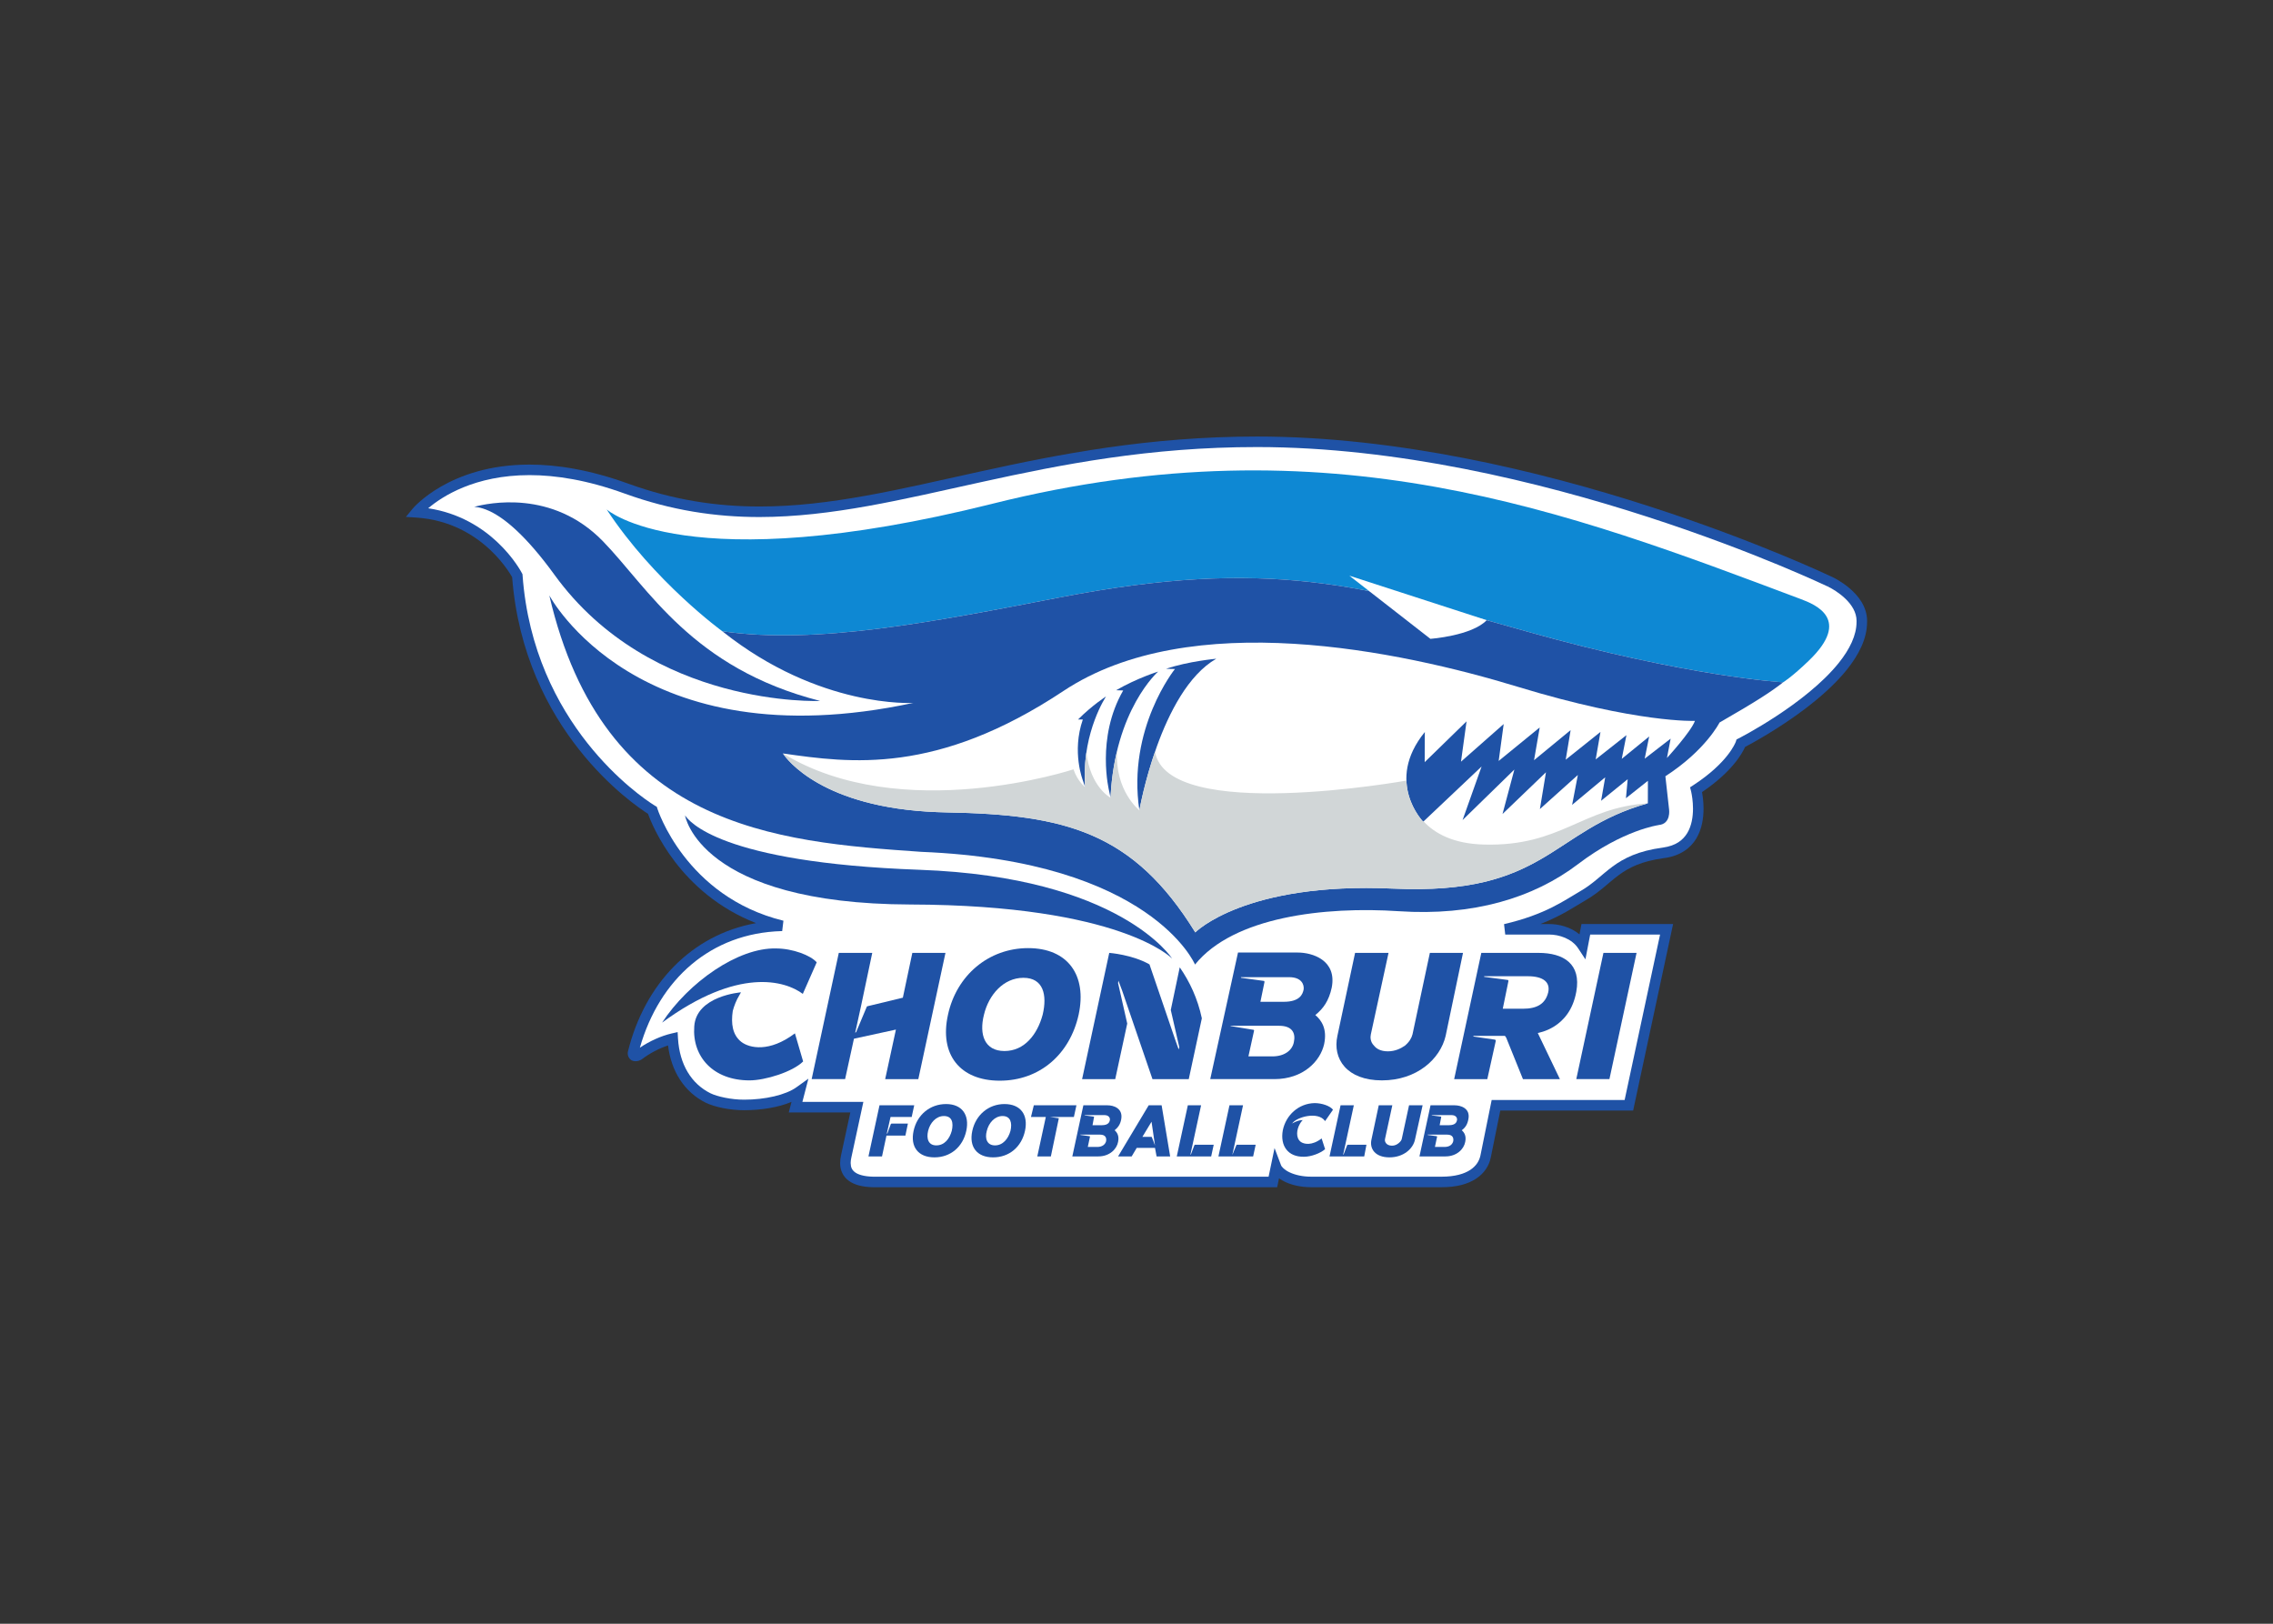 <svg clip-rule="evenodd" fill-rule="evenodd" stroke-linejoin="round" stroke-miterlimit="2" viewBox="0 0 560 400" xmlns="http://www.w3.org/2000/svg"><rect x="0" y="0" width="560" height="400" fill="#333333" stroke="none"/><g fill-rule="nonzero" transform="matrix(.36 0 0 -.36 100 292.464)"><path d="m619.57 0c-6.933.004-12.961 1.379-17.675 3.559-1.598.757-3.055 1.597-4.356 2.527l-1.269-6.086h-276.993c-6.804.203-12.152 1.508-16.109 4.344-3.996 2.82-6.066 7.414-5.988 12.207 0 1.707.215 3.457.613 5.226l6.352 29.403h-42.114l1.875 7.226c-9.097-3.851-20.754-5.683-32.48-5.722-9.824.035-19.91 2.16-26.113 5.093-14.528 7.145-23.747 21.399-25.915 39.25-6.046-2.008-12.777-5.488-17.8-9.394l-.192-.145-.191-.117c-1.195-.687-2.5-1.137-4.02-1.152-.8.008-1.691.137-2.617.586l-.226.113-.211.137c-1.661 1.125-2.34 2.992-2.317 4.508 0 .535.074 1.05.188 1.519 11.433 45.902 43.34 79.688 87.64 87.641-26.074 10.199-43.847 26.804-55.382 41.843-11.649 15.172-17.059 28.77-18.555 32.95-10.242 6.488-84.895 57.129-92.996 161.91-.129.238-.313.547-.535.933-.61 1.036-1.555 2.539-2.832 4.364-2.559 3.652-6.481 8.586-11.848 13.601-10.766 10.031-27.191 20.375-50.492 21.918l-7.012.457 4.461 5.43c.359.476 25.285 30.371 80.152 30.363 18.946 0 41.403-3.566 67.555-13.043 31.211-11.304 60.586-15.633 89.84-15.633 96.445-.132 191.976 47.813 340.543 47.875 191.929-.054 389.937-94.406 393.715-96.168.004-.003.019-.007.039-.019.008-.004.011-.004.011-.004v-.004c.622-.289 6.024-2.859 11.59-7.57 5.754-4.891 12.039-12.363 12.094-22.426 0-.246-.004-.492-.016-.754-.035-11.469-5.707-22.406-13.718-32.441-8.051-10.043-18.594-19.282-29.086-27.207-18.024-13.598-35.926-23.305-40.696-25.813-1.867-4.265-8.812-16.945-29.464-30.898.457-2.481 1.043-6.571 1.046-11.344-.015-6.246-.976-13.746-4.921-20.355-3.907-6.641-11.11-12.043-21.989-13.45-15.711-2.133-24.031-6.468-31.121-11.652-7.074-5.18-12.98-11.652-22.828-17.32-7.004-4.02-15.961-10.36-30.746-16.161h5.887c6.562-.011 14.566-1.898 20.828-7.058l1.355 7.058h62.703l-27.347-127.644h-90.918l-6.524-32.18c-1.117-5.496-4.433-10.773-10.062-14.445-5.625-3.699-13.395-5.836-23.57-5.836z" fill="#1f52a6"/><path d="m598.863 15.184c.375-1.184 2.426-3.426 6.075-5.079 3.613-1.687 8.667-2.898 14.632-2.894h89.243c9.183 0 15.503 1.945 19.609 4.644 4.101 2.723 6.156 6.149 6.961 9.879l7.683 37.942h90.989l24.258 113.219h-47.825l-3.258-16.981-4.882 7.422c-4.364 6.769-13.09 9.578-20 9.559h-29.993l-.816 7.121c28.805 6.726 41.348 16.347 52.082 22.507 8.801 5.024 14.34 11.09 22.141 16.868 7.785 5.769 17.769 10.8 34.433 13 9.078 1.285 13.77 5.125 16.762 10 2.961 4.898 3.906 11.168 3.895 16.652.003 5.102-.789 9.457-1.164 11.234-.125.59-.196.852-.196.856l-.648 2.508 2.172 1.418c23.691 15.464 28.773 28.843 29.16 29.847l.012.039.453 1.442 1.351.687c.004.004 2.828 1.438 7.496 4.074 4.672 2.637 11.153 6.457 18.344 11.176 14.375 9.414 31.602 22.477 42.805 36.492 7.5 9.344 12.168 18.993 12.136 27.957v.125c.008.196.016.399.016.602.02 5.918-3.394 11.137-7.691 15.254-4.254 4.09-9.18 6.863-11.059 7.828-.543.273-.785.383-.785.383l1.508 3.281-1.563-3.254c-.015.004-3.066 1.469-8.879 4.082-5.8 2.606-14.32 6.332-25.144 10.813-21.656 8.957-52.551 20.906-89.434 32.847-73.765 23.891-171.519 47.75-267.191 47.746-146.953.063-241.606-47.753-340.543-47.882-29.961 0-60.278 4.465-92.301 16.07-25.453 9.223-47.055 12.613-65.094 12.613-37.578-.011-59.922-14.683-69.34-22.683 21.243-3.211 36.786-13.305 47.157-23.008 11.617-10.863 16.91-21.25 17.043-21.492l.328-.645.051-.726c7.441-102.223 80.929-151.579 89.828-157.184.586-.371.847-.527.847-.527l1.196-.703.418-1.325c.004 0 .257-.828.894-2.48.641-1.649 1.645-4.051 3.055-7 2.82-5.899 7.312-13.973 13.898-22.551 13.203-17.16 34.692-36.312 68.391-44.605l-.859-7.11c-.172 0-.286.012-.356.016-48.418-1.352-83.629-32.82-97.035-79.793 6.648 4.512 14.59 8.07 21.672 9.719l4.172.957.242-4.266c1.066-17.961 9.183-31.129 22.258-37.613 4.574-2.242 14.293-4.399 22.953-4.364 14.301-.054 28.711 3.27 35.953 8.563l8.094 5.816-4.118-15.882h41.727l-8.242-38.172c-.313-1.367-.453-2.594-.453-3.672.07-3.067.906-4.758 3.008-6.36 2.14-1.582 6.101-2.824 11.984-2.98h271.027l4.074 19.562z" fill="#fff"/><g fill="#1f52a6"><path d="m332.328 43.523h11.227l-1.719-8.21h-12.957l-3.035-14.239h-9.281l7.558 34.977h23.762l-1.735-7.989h-14.468l-2.594-11.453.434.227 2.378 6.465z"/><path d="m457.152 48.063h-16.621.211l6.059-.856v-.23l-5.41-25.903h-9.282l5.829 26.989h-10.157l1.946 7.988h29.164z"/><path d="m373.574 38.555c-1.504-5.395-4.965-9.934-10.578-9.934-5.394 0-6.91 4.539-5.609 9.934 1.301 5.41 5.386 10.156 10.793 10.156 5.621 0 6.691-4.535 5.394-10.156zm-3.886 18.359c-11 0-19.864-7.344-22.239-18.359-2.383-11 3.235-18.129 14.25-18.129 11.016 0 19.438 7.129 21.809 18.129 2.383 11.015-3.016 18.359-13.82 18.359"/><path d="m510.504 34.242-.215.211h-6.266l6.266 10.371 2.371-16.203zm6.691 21.809h-8.851l-20.946-34.977h9.286l3.453 5.817h12.523l1.086-5.817h9.285z"/><path d="m481.781 45.906c-.222-1.293-1.082-3.465-5.402-3.465h-6.473l1.071 5.836-6.473.86v.222h13.387c3.457 0 4.101-2.152 3.89-3.453zm-2.593-14.465c-.649-2.378-2.809-3.886-6.043-3.886h-6.481l1.512 7.113-.223.223-6.265.863-.208.223h13.61c3.66 0 4.527-2.168 4.098-4.536zm10.363 15.118c1.304 7.547-5.391 9.492-9.281 9.492h-16.633l-7.559-34.977h17.707c7.996 0 12.742 5.164 13.613 9.93.864 4.098-.652 6.48-2.378 7.988 2.16 1.731 3.89 3.887 4.531 7.567"/><path d="m538.363 29.063-1.511-6.926.433.445 2.371 6.254.223.227h12.965l-1.735-7.989h-23.546l7.57 34.977h9.066z"/><path d="m611.793 43.301c-2.16-3.664-3.027-9.492.652-12.297 2.157-1.523 7.555-2.805 14.254 2.379l2.367-7.352c-3.238-2.804-9.5-5.183-14.464-5.183-11.024-.215-16.414 7.566-14.469 18.144 2.152 10.367 10.801 18.356 21.808 18.567 4.973 0 10.594-1.946 12.532-4.532l-5.407-7.777c-4.75 6.918-19.433 2.813-22.457-1.512l-.648-.437s4.535 2.816 7.777 2.605c0 0-1.293-1.293-1.945-2.605"/><path d="m642.895 29.063-1.516-6.926.43.445 2.379 6.254.429.227h12.746l-1.519-7.989h-23.75l7.558 34.977h9.075z"/><path d="m413.754 38.555c-1.508-5.395-5.184-9.934-10.59-9.934-5.391 0-7.117 4.539-5.609 9.934 1.293 5.41 5.394 10.156 10.8 10.156 5.399 0 6.696-4.535 5.399-10.156zm-4.106 18.359c-10.8 0-19.652-7.344-22.027-18.359-2.383-11 3.238-18.129 14.25-18.129 11.016 0 19.434 7.129 21.817 18.129 2.375 11.015-3.024 18.359-14.04 18.359"/><path d="m719.348 45.906c-.211-1.293-1.086-3.465-5.403-3.465h-6.472l1.066 5.622v.214l-6.469.86v.222h13.383c3.465 0 4.113-2.152 3.895-3.453zm-2.594-14.465c-.641-2.378-2.594-3.886-6.051-3.886h-6.473l1.508 7.113-.218.223-6.258.863v.223h13.383c3.668 0 4.539-2.168 4.109-4.536zm10.371 15.118c1.512 7.547-5.406 9.492-9.293 9.492h-16.621l-7.566-34.977h17.707c7.996 0 12.742 5.164 13.609 9.93.863 4.098-.648 6.48-2.383 7.988 2.383 1.731 3.891 3.887 4.547 7.567"/><path d="m686.523 56.051h9.282l-5.184-23.317c-1.297-6.496-7.984-12.308-17.496-12.308-9.711 0-13.812 5.812-12.305 12.308l4.965 23.317h9.289l-4.969-22.891c-.21-.875-.21-1.945.649-3.027.641-.86 1.941-1.719 4.105-1.719 1.942 0 3.454.859 4.528 1.719 1.297 1.082 1.945 1.953 2.172 3.027z"/><path d="m567.078 29.063-1.504-6.926.223.445 2.586 6.254.215.227h12.957l-1.727-7.989h-23.758l7.559 34.977h9.281z"/><path d="m315.918 123.852 24.184 5.843 6.484 30.66h22.676l-18.578-86.386h-22.676l7.347 33.906-28.722-6.25-6.051-27.656h-22.891l18.575 86.386h22.89l-7.558-35.839-4.11-18.793.653.437 7.347 17.496z"/><path d="m614.387 135.309c-.649-3.239-2.594-8.426-13.61-8.426h-15.972l2.8 13.609-.218.649-15.762 2.156-.219.433h33.035c8.649 0 10.383-5.183 9.946-8.421zm-6.699-36.067c-1.079-5.621-6.473-9.715-14.684-9.715h-16.41l3.886 17.703-.214.442-15.774 2.586-.215.215h33.262c9.281 0 11.453-5.184 10.149-11.231zm25.925 37.375c3.668 18.988-13.613 23.965-23.117 23.965h-41.031l-19.004-86.613h43.84c19.863 0 31.527 12.316 34.117 23.976 2.168 10.371-1.719 16.203-6.047 19.883 5.402 4.309 9.293 9.699 11.242 18.789"/><path d="m435.781 118.031c-3.672-13.597-12.523-24.832-26.133-24.832-13.601 0-17.492 11.235-14.043 24.832 3.243 13.614 13.383 25.266 27 25.266 13.606 0 16.422-11.652 13.176-25.266zm-9.941 45.582c-26.992 0-49.024-18.586-54.848-45.582-6.051-27.211 8.196-45.133 35.426-45.133 27.199 0 47.934 17.922 53.977 45.133 5.832 26.996-7.336 45.582-34.555 45.582"/><path d="m700.77 160.355h22.675l-11.879-56.792c-3.668-15.762-19.648-30.454-43.617-30.454-23.98 0-33.91 14.692-30.461 30.454l12.102 56.792h22.894l-12.101-55.718c-.434-1.942-.434-5.18 2.16-7.762 1.516-1.938 4.316-3.887 9.508-3.887 4.961 0 8.851 1.949 11.66 3.887 3.023 2.582 4.535 5.18 5.184 7.762z"/><path d="m781.762 133.363c-1.942-7.988-7.778-11.226-17.289-11.226h-13.809l3.887 19.004-.219.644-16.41 2.176v.418h29.797c11.011 0 15.547-4.313 14.043-11.016zm-6.696 26.992h-39.089l-18.579-86.386h22.68l5.836 26.359-.434.633-14.91 2.168v.434h21.383c.434 0 .227-.434.652-.434l.208-.645c.222 0 .222 0 .222-.214l11.438-28.301h25.285l-15.129 31.543c0 .211 21.816 2.804 26.351 28.293 3.458 18.996-8.64 26.55-25.914 26.55"/><path d="m819.555 160.355h22.672l-18.571-86.386h-22.676z"/><path d="m253.289 163.383c11.445 0 23.75-4.746 27.859-9.496l-9.511-21.59c-12.086 9.055-44.27 18.562-96.317-19.668 18.137 27.652 52.047 51.402 77.969 50.754"/><path d="m197.348 110.047c1.304 20.949 31.965 23.316 31.965 23.316l-1.083-1.941c-2.156-3.453-3.675-7.57-4.531-10.793-1.297-8.637-.215-16.414 5.832-21.172 5.61-4.316 19.223-7.344 36.707 5.832l5.617-19.215c-7.121-7.133-25.914-12.965-36.714-12.965-24.832 0-39.313 16.204-37.793 36.938"/><path d="m529.594 150.469-6.133-29.196 5.832-25.484-.43-1.508-2.383 6.68-17.601 51.519c-11.77 6.719-27.531 7.875-27.531 7.875l-18.571-86.386h22.672l8.207 38.023-6.258 27.641.215 1.719 2.59-6.903 20.731-60.48h24.836l8.949 41.617c-2.864 13.535-8.317 25.086-15.125 34.883"/></g><path d="m216.543 380.438s-46.742 33.964-79.16 83.371c0 0 54.101-48.657 264.086 3.906 230.918 57.793 394.105-5.524 553.121-65.25 9.918-3.727 34.961-13.707 5.703-41.977-11.625-11.234-17.73-14.972-17.73-14.972s-65.024 3.601-175.848 34.882c-111.52 31.473-176.586 50.813-319.242 23.192-87.317-16.926-166.758-32.449-230.93-23.152" fill="#0e88d3"/><path d="m447.473 403.59c-87.317-16.926-166.758-32.449-230.93-23.152 66.664-53.102 130.676-49.024 130.676-49.024-188.891-40.559-249.075 73.582-249.075 73.582 36.989-159.121 154.477-168.617 254.598-175.504 157.563-6.426 187.309-77.125 187.309-77.125 26.359 32.711 88.703 39.879 139.476 36.5 50.766-3.379 91.993 8.922 122.754 32.309 30.77 23.375 55.016 26.625 55.016 26.625l.012.047c8.586.672 7.179 10.578 7.179 10.578l-2.539 22.793c27.653 17.863 37.059 36.765 37.059 36.765 25.074 14.387 35.308 21.055 43.555 27.532 0 0-65.024 3.601-175.848 34.882-111.52 31.473-176.586 50.813-319.242 23.192" fill="#1f52a6"/><path d="m345.191 193.461c-144.464.422-154.16 60.977-154.16 60.977 2.617-3.692 23.254-32.29 160.594-37.231s172.766-60.754 172.766-60.754-34.743 36.598-179.2 37.008" fill="#1f52a6"/><path d="m882.191 319.102s-39.304-1.664-120.886 23.222c-81.582 24.887-224.559 54.805-311.309-2.75-86.758-57.566-145.969-49.34-191.953-42.75 0 0 .016-.027.031-.051.016-.031.031-.046.071-.097.023-.047.07-.106.109-.172 2.367-3.551 26.684-36.84 105.34-39.824 2.105-.09 4.25-.157 6.445-.2 81.184-1.421 127.774-13.398 170.191-82.105 0 0 33.79 34.586 135.282 29.965 105.176-4.805 108.074 39.914 174.433 58.355l.039 15.41-15.027-11.914 1.195 13.012-18.203-14.773 2.817 16.074-22.645-18.856 3.926 20.442-25.977-23.324 4.149 25.175-29.739-28.562 8.118 30.43-35.45-34.571 13.024 36.657-39.965-37.797s-26.644 27.289 1.106 61.386l-.09-20.617 28.652 27.922-3.805-27.598 29.215 25.75-3.43-25.257 28.086 22.925-3.878-22.418 25.039 20.602-3.375-20.25 23.796 18.996-3.269-18.797 21.039 16.594-3.199-16.211 18.761 15.297-3.066-15.184 17.758 13.719-2.527-13.242s16.238 17.652 19.171 25.387" fill="#fff"/><path d="m739.648 388.008-93.98 30.453 55.484-43.219s28.411 2.129 38.496 12.766" fill="#fff"/><path d="m134.82 442.059c-34.605 35.601-78.629 26.089-88.176 23.476.083.012 4.153.078 10.329-2.754.117-.039.226-.097.32-.156.203-.082.383-.168.582-.266.07-.031.117-.066.18-.097 9.425-4.621 23.894-15.973 43.644-43.219 66.227-91.332 181.801-86.289 181.801-86.289-87.723 22.351-117.645 77.383-148.68 109.305" fill="#1f52a6"/><path d="m520.238 354.75 6.063-.156s-32.785-40.645-24.332-96.688c0 0 14.265 81.739 52.633 103.731 0 0-19.09-1.719-34.364-6.887" fill="#1f52a6"/><path d="m514.805 352.836s-14.192-4.359-28.754-12.75l4.844-.16c-18.801-32.602-9.649-68.68-9.579-69.008l.903-4.379c2.902 60.359 32.586 86.297 32.586 86.297" fill="#1f52a6"/><path d="m479.16 335.824s-9.203-5.801-19.18-15.761l3.29-.028c-7.743-22.18.043-41.676.097-41.871l1.422-4.273-.164 4.496c-1.211 33.722 14.379 57.258 14.535 57.437" fill="#1f52a6"/><path d="m737.836 234.477c-21.004.531-33.703 7.578-41.383 15.863l-.246-.242s-10.426 10.679-11.437 27.007c-.059.731-.063 1.157-.063 1.157s-163.793-29.473-172.016 19.804c-7.496-21.722-10.722-40.16-10.722-40.16s-16.953 13.383-15.246 40.766c-2.266-9.379-3.93-20.059-4.504-32.133 0 0-13.707 7.141-16.528 30.906-.855-5.859-1.304-12.25-1.066-19.058l.164-4.496s-5.004 3.625-7.926 12.062c0 0-117.41-38.808-198.82 10.871 0 0 .016-.027.031-.051.016-.031.031-.046.071-.097.023-.047.07-.106.109-.172 2.367-3.551 26.684-36.84 105.34-39.824 2.105-.09 4.25-.157 6.445-.2 81.184-1.421 127.774-13.398 170.191-82.105 0 0 33.79 34.586 135.282 29.965 105.176-4.805 108.074 39.914 174.433 58.355-45.125-2.832-59.308-29.601-112.109-28.218" fill="#d1d6d7"/></g></svg>